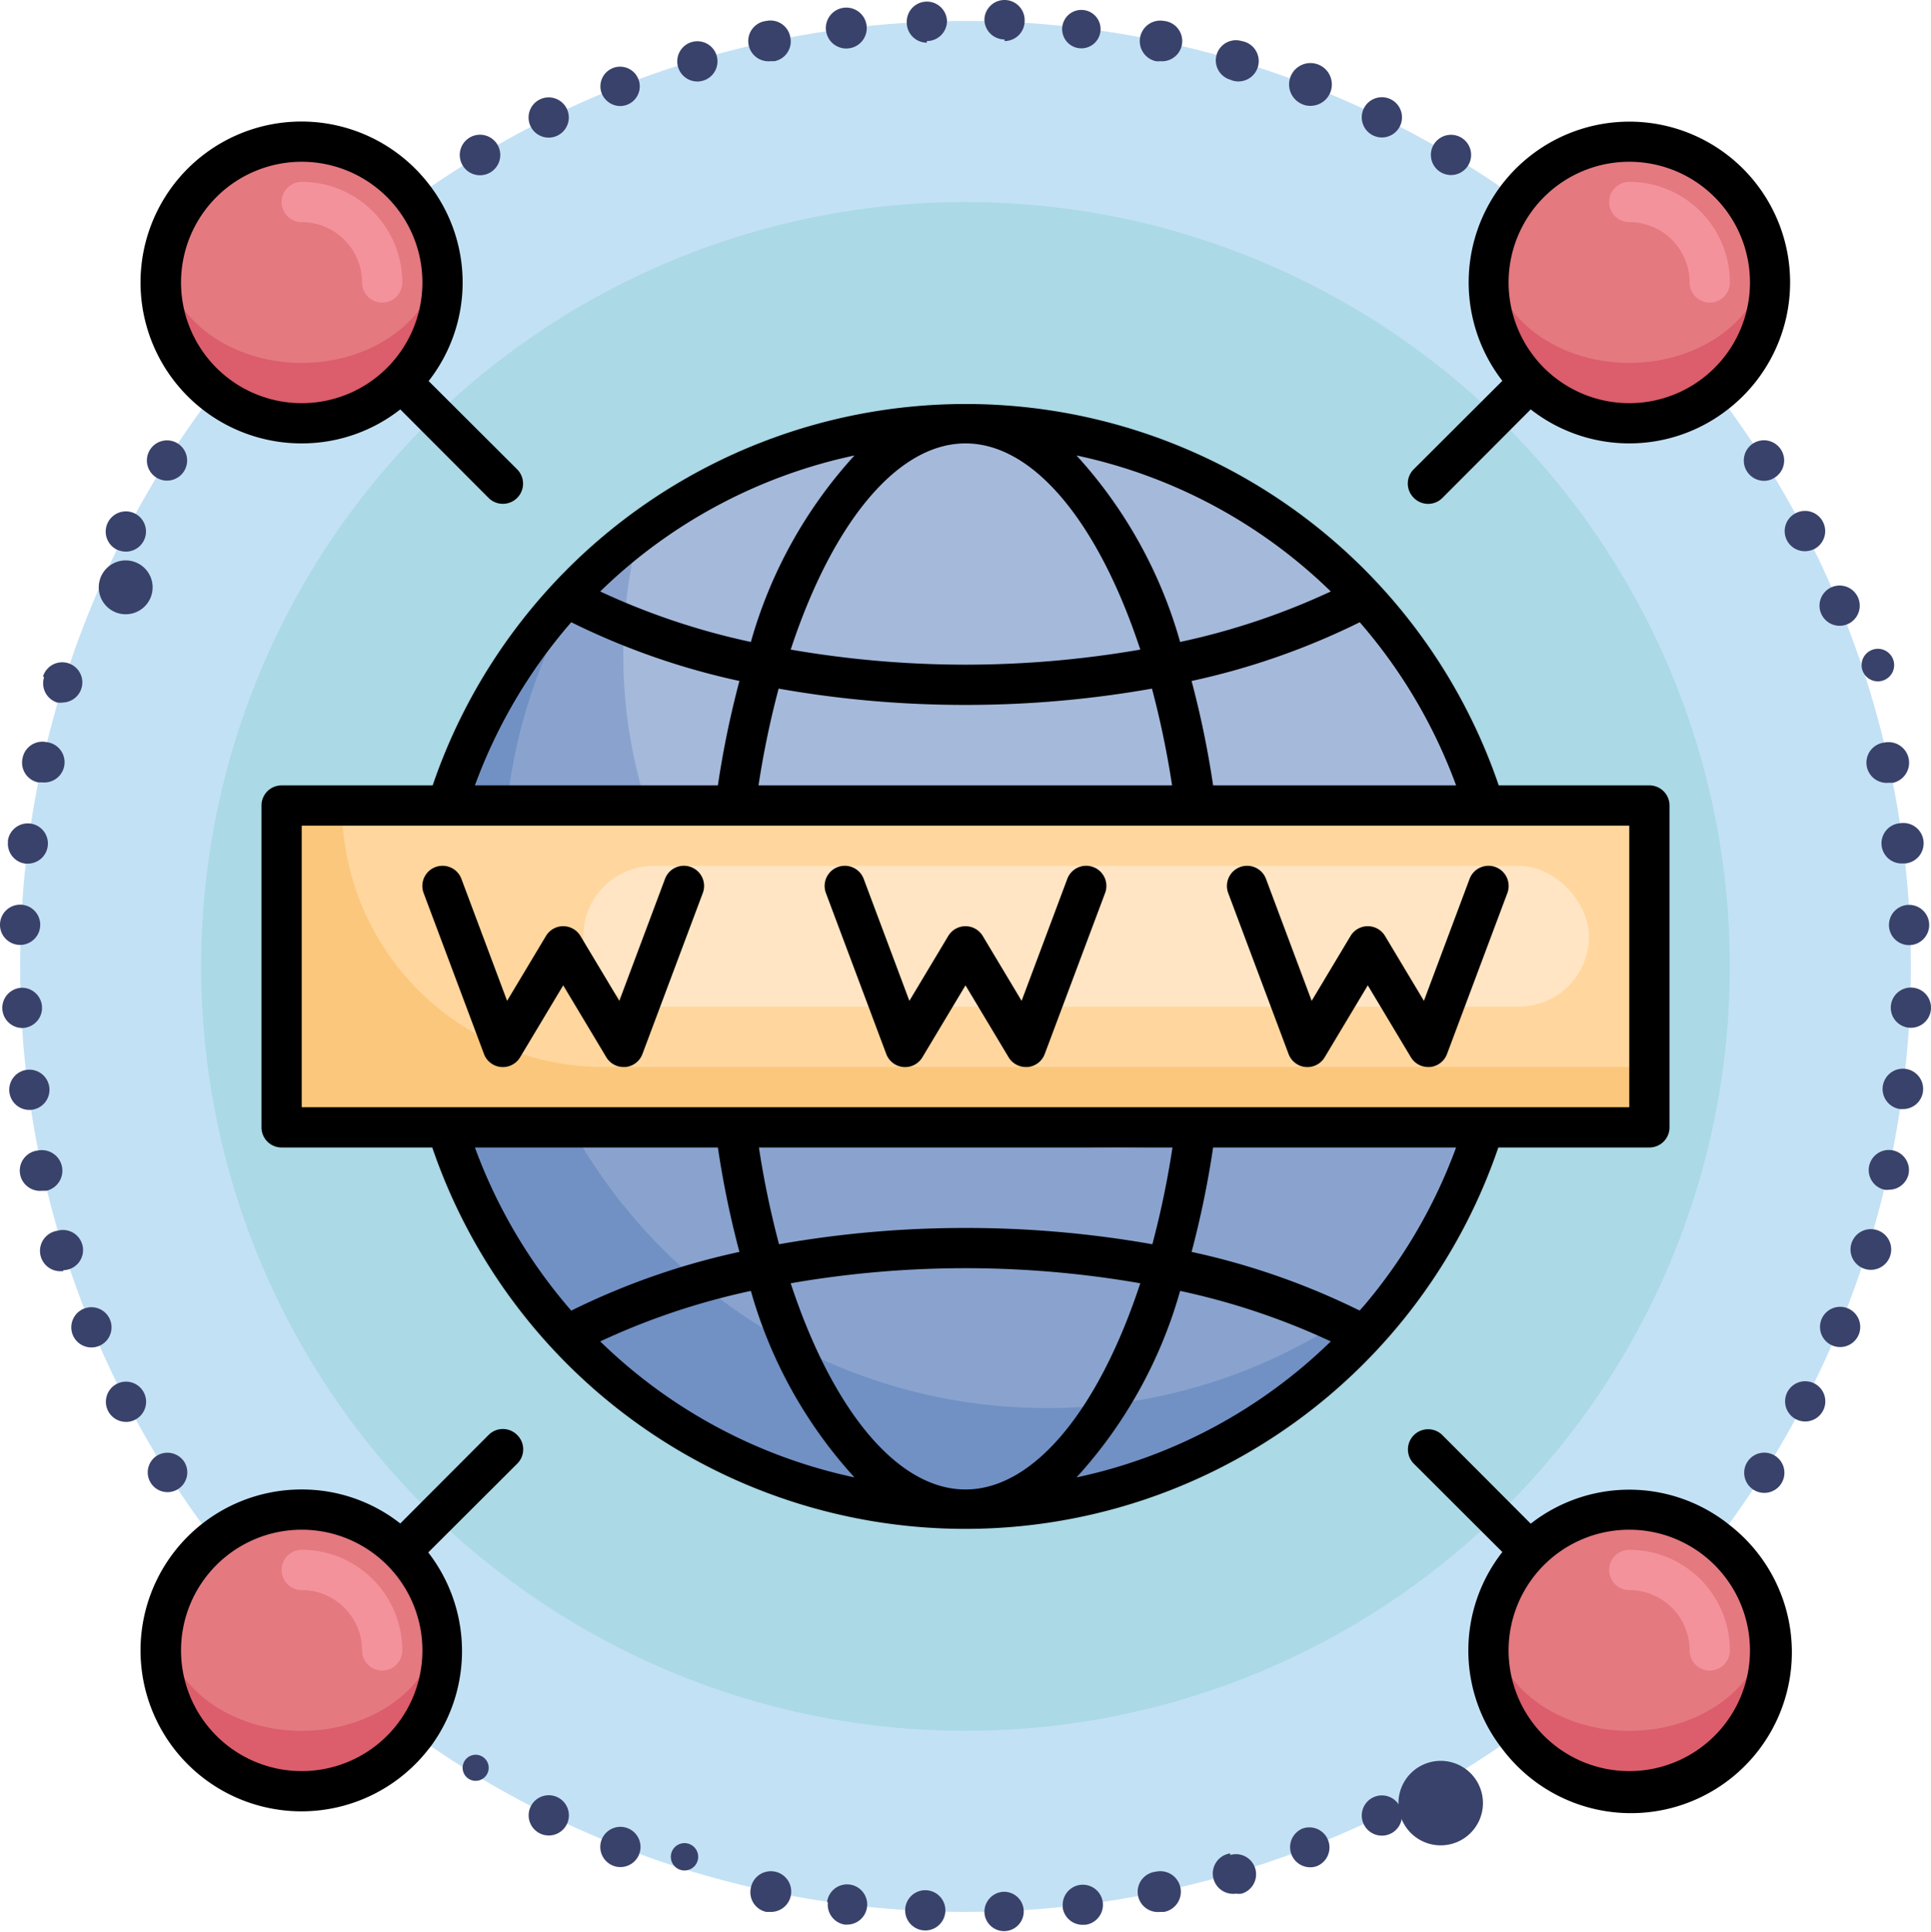<svg xmlns="http://www.w3.org/2000/svg" width="96" height="96.041" viewBox="0 0 96 96.041">
  <g id="www" transform="translate(0 0.041)">
    <circle id="Elipse_6115" data-name="Elipse 6115" cx="47" cy="47" r="47" transform="translate(1 1)" fill="#c3e1f5"/>
    <circle id="Elipse_6116" data-name="Elipse 6116" cx="38" cy="38" r="38" transform="translate(10 10)" fill="#abd9e6"/>
    <path id="Trazado_771299" data-name="Trazado 771299" d="M88,14a7,7,0,1,1-14,0,7.33,7.33,0,0,1,.16-1.5,7,7,0,0,1,13.68,0A7.33,7.33,0,0,1,88,14Z" fill="#dc5d6b"/>
    <ellipse id="Elipse_6117" data-name="Elipse 6117" cx="6.84" cy="5.5" rx="6.84" ry="5.5" transform="translate(74.16 7)" fill="#e47980"/>
    <path id="Trazado_771300" data-name="Trazado 771300" d="M22,14A7,7,0,1,1,8,14a7.33,7.33,0,0,1,.16-1.5,7,7,0,0,1,13.68,0A7.33,7.33,0,0,1,22,14Z" fill="#dc5d6b"/>
    <ellipse id="Elipse_6118" data-name="Elipse 6118" cx="6.84" cy="5.5" rx="6.84" ry="5.5" transform="translate(8.16 7)" fill="#e47980"/>
    <path id="Trazado_771301" data-name="Trazado 771301" d="M22,82A7,7,0,1,1,8,82a7.33,7.33,0,0,1,.16-1.5,7,7,0,0,1,13.68,0A7.33,7.33,0,0,1,22,82Z" fill="#dc5d6b"/>
    <ellipse id="Elipse_6119" data-name="Elipse 6119" cx="6.84" cy="5.5" rx="6.84" ry="5.5" transform="translate(8.16 75)" fill="#e47980"/>
    <path id="Trazado_771302" data-name="Trazado 771302" d="M88,82a7,7,0,1,1-14,0,7.33,7.33,0,0,1,.16-1.5,7,7,0,0,1,13.68,0A7.33,7.33,0,0,1,88,82Z" fill="#dc5d6b"/>
    <ellipse id="Elipse_6120" data-name="Elipse 6120" cx="6.84" cy="5.5" rx="6.84" ry="5.5" transform="translate(74.16 75)" fill="#e47980"/>
    <path id="Trazado_771303" data-name="Trazado 771303" d="M75,48a26.74,26.74,0,1,1-7.831-19.169A27,27,0,0,1,75,48Z" fill="#7190c4"/>
    <path id="Trazado_771304" data-name="Trazado 771304" d="M75,48a26.74,26.74,0,0,1-4.06,14.23A27,27,0,0,1,29.06,28.77a27.28,27.28,0,0,1,2.7-2.34A27,27,0,0,1,75,47.35Z" fill="#89a3ce"/>
    <path id="Trazado_771305" data-name="Trazado 771305" d="M75,47.35A24.5,24.5,0,0,1,31.76,26.43,27,27,0,0,1,75,47.35Z" fill="#a5b9db"/>
    <path id="Trazado_771306" data-name="Trazado 771306" d="M14,40H82V56H14Z" fill="#fac77d"/>
    <path id="Trazado_771307" data-name="Trazado 771307" d="M17,40H82V53H30A13,13,0,0,1,17,40Z" fill="#ffd69e"/>
    <rect id="Rectángulo_356244" data-name="Rectángulo 356244" width="50" height="7" rx="3.5" transform="translate(29 43)" fill="#ffe5c3"/>
    <g id="Grupo_1043993" data-name="Grupo 1043993">
      <path id="Trazado_771308" data-name="Trazado 771308" d="M14,39a1,1,0,0,0-1,1V56a1,1,0,0,0,1,1h7.49a28,28,0,0,0,53,0H82a1,1,0,0,0,1-1V40a1,1,0,0,0-1-1H74.51a28,28,0,0,0-53,0ZM48,74c-3.42,0-6.63-4-8.69-10.25a50.72,50.72,0,0,1,17.38,0C54.63,70,51.42,74,48,74Zm10.67-9.87a35,35,0,0,1,7.49,2.51A25.78,25.78,0,0,1,53.52,73.4a23,23,0,0,0,5.15-9.27ZM42.48,73.4a25.78,25.78,0,0,1-12.64-6.76,35,35,0,0,1,7.49-2.51A23,23,0,0,0,42.48,73.4ZM48,61a53.119,53.119,0,0,0-9.27.81,45.169,45.169,0,0,1-1-4.81H58.29a45.166,45.166,0,0,1-1,4.81A53.119,53.119,0,0,0,48,61ZM35.69,57a47,47,0,0,0,1.07,5.19,36,36,0,0,0-8.36,2.92A26,26,0,0,1,23.61,57ZM67.6,65.11a36,36,0,0,0-8.36-2.92A47,47,0,0,0,60.31,57H72.39A26,26,0,0,1,67.6,65.11ZM81,55H15V41H81ZM48,22c3.42,0,6.63,4,8.69,10.25A51.09,51.09,0,0,1,48,33a51.09,51.09,0,0,1-8.69-.75C41.37,26,44.58,22,48,22ZM37.33,31.87a35,35,0,0,1-7.49-2.51A25.78,25.78,0,0,1,42.48,22.6a23,23,0,0,0-5.15,9.27ZM53.52,22.6a25.78,25.78,0,0,1,12.64,6.76,35,35,0,0,1-7.49,2.51,23,23,0,0,0-5.15-9.27ZM48,35a53.119,53.119,0,0,0,9.27-.81,45.17,45.17,0,0,1,1,4.81H37.71a45.17,45.17,0,0,1,1-4.81A53.119,53.119,0,0,0,48,35Zm12.31,4a47,47,0,0,0-1.07-5.19,36,36,0,0,0,8.36-2.92A26,26,0,0,1,72.39,39ZM28.4,30.89a36,36,0,0,0,8.36,2.92A47,47,0,0,0,35.69,39H23.61a26,26,0,0,1,4.79-8.11Z"/>
      <path id="Trazado_771309" data-name="Trazado 771309" d="M54.35,43.06a1,1,0,0,0-1.29.59l-2.27,6.06-1.93-3.22a1,1,0,0,0-1.72,0l-1.93,3.22-2.27-6.06a1,1,0,1,0-1.88.7l3,8a1,1,0,0,0,1.8.16L48,48.94l2.14,3.57A1,1,0,0,0,51,53h.09a1,1,0,0,0,.85-.65l3-8a1,1,0,0,0-.59-1.29Z"/>
      <path id="Trazado_771310" data-name="Trazado 771310" d="M34.35,43.06a1,1,0,0,0-1.29.59l-2.27,6.06-1.93-3.22a1,1,0,0,0-1.72,0l-1.93,3.22-2.27-6.06a1,1,0,1,0-1.88.7l3,8a1,1,0,0,0,1.8.16L28,48.94l2.14,3.57A1,1,0,0,0,31,53h.09a1,1,0,0,0,.85-.65l3-8a1,1,0,0,0-.59-1.29Z"/>
      <path id="Trazado_771311" data-name="Trazado 771311" d="M64.06,52.35a1,1,0,0,0,1.8.16L68,48.94l2.14,3.57A1,1,0,0,0,71,53h.09a1,1,0,0,0,.85-.65l3-8a1,1,0,1,0-1.88-.7l-2.27,6.06-1.93-3.22a1,1,0,0,0-1.72,0l-1.93,3.22-2.27-6.06a1,1,0,1,0-1.88.7Z"/>
      <path id="Trazado_771312" data-name="Trazado 771312" d="M92.86,63.07a1.011,1.011,0,1,0,.3-2,1.011,1.011,0,1,0-.3,2Z" fill="#39426a"/>
      <path id="Trazado_771313" data-name="Trazado 771313" d="M94.88,58.34a1,1,0,1,0-1.19.76.86.86,0,0,0,.22,0,1,1,0,0,0,.97-.76Z" fill="#39426a"/>
      <path id="Trazado_771314" data-name="Trazado 771314" d="M89.27,25.47a1,1,0,0,0,.47,1.89,1.11,1.11,0,0,0,.46-.11,1,1,0,1,0-.93-1.78Z" fill="#39426a"/>
      <path id="Trazado_771315" data-name="Trazado 771315" d="M94.48,40.88a1,1,0,1,0,.12,2h.13a1.008,1.008,0,1,0-.25-2Z" fill="#39426a"/>
      <path id="Trazado_771316" data-name="Trazado 771316" d="M95.6,54.23a1.008,1.008,0,1,0-1.14.86h.13a1,1,0,0,0,1.01-.86Z" fill="#39426a"/>
      <path id="Trazado_771317" data-name="Trazado 771317" d="M93.69,36.87a1.005,1.005,0,0,0,.21,2h.22a1.023,1.023,0,0,0-.43-2Z" fill="#39426a"/>
      <path id="Trazado_771318" data-name="Trazado 771318" d="M87.16,22a1.009,1.009,0,0,0,.54,1.86.94.94,0,0,0,.53-.16A1,1,0,0,0,87.16,22Z" fill="#39426a"/>
      <path id="Trazado_771319" data-name="Trazado 771319" d="M96,50.07a1,1,0,1,0-1,.98,1,1,0,0,0,1-.98Z" fill="#39426a"/>
      <path id="Trazado_771320" data-name="Trazado 771320" d="M91.09,66.84a1,1,0,1,0-.562-1.22A1,1,0,0,0,91.09,66.84Z" fill="#39426a"/>
      <path id="Trazado_771321" data-name="Trazado 771321" d="M86.87,72.63a1,1,0,1,0,1.37-.31A1,1,0,0,0,86.87,72.63Z" fill="#39426a"/>
      <path id="Trazado_771322" data-name="Trazado 771322" d="M91.08,29.14a1,1,0,1,0,1.3.54,1,1,0,0,0-1.3-.54Z" fill="#39426a"/>
      <path id="Trazado_771323" data-name="Trazado 771323" d="M89.75,70.62a1,1,0,1,0-.46-.11A1,1,0,0,0,89.75,70.62Z" fill="#39426a"/>
      <path id="Trazado_771324" data-name="Trazado 771324" d="M92.55,33a.809.809,0,1,1,0,.04Z" fill="#39426a"/>
      <path id="Trazado_771325" data-name="Trazado 771325" d="M94.91,44.94a1,1,0,1,0,1,1A1,1,0,0,0,94.91,44.94Z" fill="#39426a"/>
      <path id="Trazado_771326" data-name="Trazado 771326" d="M1.4,55.13h.12a1,1,0,1,0-.12,0Z" fill="#39426a"/>
      <path id="Trazado_771327" data-name="Trazado 771327" d="M4.54,66.94a1,1,0,1,0-.92-.62A1,1,0,0,0,4.54,66.94Z" fill="#39426a"/>
      <path id="Trazado_771328" data-name="Trazado 771328" d="M6.26,70.64a.92.92,0,0,0,.46-.11,1,1,0,1,0-.46.11Z" fill="#39426a"/>
      <path id="Trazado_771329" data-name="Trazado 771329" d="M8.83,22a1,1,0,1,0,.433,1.13A1,1,0,0,0,8.83,22Z" fill="#39426a"/>
      <path id="Trazado_771330" data-name="Trazado 771330" d="M3.15,63.1a1,1,0,1,0-.3-1.96,1.011,1.011,0,0,0,.3,2Z" fill="#39426a"/>
      <path id="Trazado_771331" data-name="Trazado 771331" d="M2.1,59.15h.21a1.023,1.023,0,0,0-.43-2,1.006,1.006,0,0,0,.22,2Z" fill="#39426a"/>
      <path id="Trazado_771332" data-name="Trazado 771332" d="M1.09,51.06a1,1,0,1,0,0-2,1,1,0,0,0,.05,2Z" fill="#39426a"/>
      <path id="Trazado_771333" data-name="Trazado 771333" d="M4.91,29.16a1.339,1.339,0,1,0,0-.01Z" fill="#39426a"/>
      <path id="Trazado_771334" data-name="Trazado 771334" d="M1.12,37.66a1,1,0,0,0,.77,1.19H2.1a1.005,1.005,0,0,0,.21-2,1,1,0,0,0-1.19.81Z" fill="#39426a"/>
      <path id="Trazado_771335" data-name="Trazado 771335" d="M5.37,25.92a1,1,0,0,0,.42,1.35,1.11,1.11,0,0,0,.46.11,1,1,0,1,0-.88-1.46Z" fill="#39426a"/>
      <path id="Trazado_771336" data-name="Trazado 771336" d="M.4,41.77a1,1,0,0,0,.86,1.12h.13a1,1,0,1,0-1-1.13Z" fill="#39426a"/>
      <path id="Trazado_771337" data-name="Trazado 771337" d="M2.19,33.63a1,1,0,0,0,.65,1.25,1,1,0,0,0,.3,0,1,1,0,1,0-1-1.3Z" fill="#39426a"/>
      <path id="Trazado_771338" data-name="Trazado 771338" d="M0,45.93a1,1,0,1,0,1-1A1,1,0,0,0,0,45.93Z" fill="#39426a"/>
      <path id="Trazado_771339" data-name="Trazado 771339" d="M7.77,72.34a.983.983,0,1,0,1.38.27,1,1,0,0,0-1.38-.27Z" fill="#39426a"/>
      <path id="Trazado_771340" data-name="Trazado 771340" d="M21.31,9.1A8,8,0,1,0,15,22a7.92,7.92,0,0,0,4.9-1.69l4.39,4.4a1,1,0,1,0,1.42-1.42l-4.4-4.39a7.95,7.95,0,0,0,0-9.8ZM9,14a6,6,0,1,1,6,6,6,6,0,0,1-6-6Z"/>
      <path id="Trazado_771341" data-name="Trazado 771341" d="M49.94,2a1,1,0,0,0,1-1,1,1,0,0,0-2-.08,1,1,0,0,0,1,1Z" fill="#39426a"/>
      <path id="Trazado_771342" data-name="Trazado 771342" d="M53.82,2.36a.955.955,0,1,0-.12,0Z" fill="#39426a"/>
      <path id="Trazado_771343" data-name="Trazado 771343" d="M68.26,6.69a1,1,0,1,0-.455-1.345A1,1,0,0,0,68.26,6.69Z" fill="#39426a"/>
      <path id="Trazado_771344" data-name="Trazado 771344" d="M65.13,5.22a1.063,1.063,0,1,0-.36-.07A.92.92,0,0,0,65.13,5.22Z" fill="#39426a"/>
      <path id="Trazado_771345" data-name="Trazado 771345" d="M61.45,4a1.01,1.01,0,0,0,.28-2,1,1,0,1,0-.57,1.92A1,1,0,0,0,61.45,4Z" fill="#39426a"/>
      <path id="Trazado_771346" data-name="Trazado 771346" d="M46.08,2a1,1,0,0,0,1-1,1,1,0,0,0-2,.08,1,1,0,0,0,1,1Z" fill="#39426a"/>
      <path id="Trazado_771347" data-name="Trazado 771347" d="M30.84,5.23a.978.978,0,1,0-.93-.64A1,1,0,0,0,30.84,5.23Z" fill="#39426a"/>
      <path id="Trazado_771348" data-name="Trazado 771348" d="M42.28,2.35a1.017,1.017,0,1,0-.16.02Z" fill="#39426a"/>
      <path id="Trazado_771349" data-name="Trazado 771349" d="M27.28,6.8a1,1,0,1,0-.9-.56,1,1,0,0,0,.9.56Z" fill="#39426a"/>
      <path id="Trazado_771350" data-name="Trazado 771350" d="M38.31,3h.2a1,1,0,0,0,.78-1.19A1,1,0,0,0,38.1,1a1.005,1.005,0,0,0,.21,2Z" fill="#39426a"/>
      <path id="Trazado_771351" data-name="Trazado 771351" d="M34.53,4a.92.92,0,0,0,.28,0,1,1,0,1,0-.28,0Z" fill="#39426a"/>
      <path id="Trazado_771352" data-name="Trazado 771352" d="M57.67,3a1,1,0,0,0,.2-2,1.021,1.021,0,0,0-.41,2,.75.75,0,0,0,.21,0Z" fill="#39426a"/>
      <path id="Trazado_771353" data-name="Trazado 771353" d="M72.13,8.66a1,1,0,1,0-.52-.15,1,1,0,0,0,.52.15Z" fill="#39426a"/>
      <path id="Trazado_771354" data-name="Trazado 771354" d="M23.86,8.67A1.007,1.007,0,1,0,23,8.18,1,1,0,0,0,23.86,8.67Z" fill="#39426a"/>
      <path id="Trazado_771355" data-name="Trazado 771355" d="M37.33,93.8A1,1,0,0,0,38.1,95h.21a1.012,1.012,0,1,0-.98-1.2Z" fill="#39426a"/>
      <path id="Trazado_771356" data-name="Trazado 771356" d="M23,87.82a.648.648,0,1,1,0,.03Z" fill="#39426a"/>
      <path id="Trazado_771357" data-name="Trazado 771357" d="M61.16,92.09a1.01,1.01,0,0,0,.29,2,.9.9,0,0,0,.28,0,1,1,0,0,0-.57-1.92Z" fill="#39426a"/>
      <path id="Trazado_771358" data-name="Trazado 771358" d="M64.77,90.85a1,1,0,0,0,.37,1.93.92.92,0,0,0,.36-.07,1,1,0,0,0-.73-1.86Z" fill="#39426a"/>
      <path id="Trazado_771359" data-name="Trazado 771359" d="M57.46,93a1.005,1.005,0,1,0,.21,2h.2a1.021,1.021,0,1,0-.41-2Z" fill="#39426a"/>
      <path id="Trazado_771360" data-name="Trazado 771360" d="M68.26,89.31a1,1,0,1,0,.766-.048,1,1,0,0,0-.766.048Z" fill="#39426a"/>
      <path id="Trazado_771361" data-name="Trazado 771361" d="M52.83,94.77a1,1,0,0,0,1,.87h.12a1,1,0,1,0-1.11-.87Z" fill="#39426a"/>
      <path id="Trazado_771362" data-name="Trazado 771362" d="M27.72,89.3a1,1,0,1,0,.508.574,1,1,0,0,0-.508-.574Z" fill="#39426a"/>
      <path id="Trazado_771363" data-name="Trazado 771363" d="M29.91,91.41a1,1,0,0,0,.57,1.29.92.92,0,0,0,.36.07,1,1,0,1,0-.93-1.36Z" fill="#39426a"/>
      <path id="Trazado_771364" data-name="Trazado 771364" d="M33.57,92.76a.68.68,0,1,0-.04-.04Z" fill="#39426a"/>
      <path id="Trazado_771365" data-name="Trazado 771365" d="M48.94,95a.978.978,0,1,0,.91-1,1,1,0,0,0-.91,1Z" fill="#39426a"/>
      <path id="Trazado_771366" data-name="Trazado 771366" d="M45,94.92a1,1,0,1,0,1-1A1,1,0,0,0,45,94.92Z" fill="#39426a"/>
      <path id="Trazado_771367" data-name="Trazado 771367" d="M41.16,94.52A1,1,0,0,0,42,95.63h.12a1,1,0,1,0-1-1.12Z" fill="#39426a"/>
      <path id="Trazado_771368" data-name="Trazado 771368" d="M71.61,87.49a2.1,2.1,0,1,0,.03,0Z" fill="#39426a"/>
      <path id="Trazado_771369" data-name="Trazado 771369" d="M74.69,86.9A8,8,0,1,0,86,75.78l-.1-.08a7.95,7.95,0,0,0-9.8,0l-4.39-4.4a1,1,0,1,0-1.42,1.42l4.4,4.39a7.93,7.93,0,0,0,0,9.79ZM87,82a6,6,0,1,1-6-6A6,6,0,0,1,87,82Z"/>
      <path id="Trazado_771370" data-name="Trazado 771370" d="M70.29,24.71a1,1,0,0,0,1.42,0l4.39-4.4a7.95,7.95,0,0,0,9.8,0l.09-.07a7.99,7.99,0,1,0-11.3-1.35l-4.4,4.39a1,1,0,0,0,0,1.43ZM81,8a6,6,0,1,1-6,6,6,6,0,0,1,6-6Z"/>
      <path id="Trazado_771371" data-name="Trazado 771371" d="M25.71,71.29a1,1,0,0,0-1.42,0l-4.39,4.4A7.92,7.92,0,0,0,15,74a8,8,0,1,0,6.31,12.9,1.58,1.58,0,0,0,.12-.15,8,8,0,0,0-.14-9.62l4.4-4.39a1,1,0,0,0,.02-1.45ZM15,88a6,6,0,1,1,6-6,6,6,0,0,1-6,6Z"/>
    </g>
    <path id="Trazado_771372" data-name="Trazado 771372" d="M85,15a1,1,0,0,1-1-1,3,3,0,0,0-3-3,1,1,0,0,1,0-2,5,5,0,0,1,5,5A1,1,0,0,1,85,15Z" fill="#f4929c"/>
    <path id="Trazado_771373" data-name="Trazado 771373" d="M19,15a1,1,0,0,1-1-1,3,3,0,0,0-3-3,1,1,0,1,1,0-2,5,5,0,0,1,5,5,1,1,0,0,1-1,1Z" fill="#f4929c"/>
    <path id="Trazado_771374" data-name="Trazado 771374" d="M85,83a1,1,0,0,1-1-1,3,3,0,0,0-3-3,1,1,0,0,1,0-2,5,5,0,0,1,5,5A1,1,0,0,1,85,83Z" fill="#f4929c"/>
    <path id="Trazado_771375" data-name="Trazado 771375" d="M19,83a1,1,0,0,1-1-1,3,3,0,0,0-3-3,1,1,0,0,1,0-2,5,5,0,0,1,5,5A1,1,0,0,1,19,83Z" fill="#f4929c"/>
  </g>
</svg>
